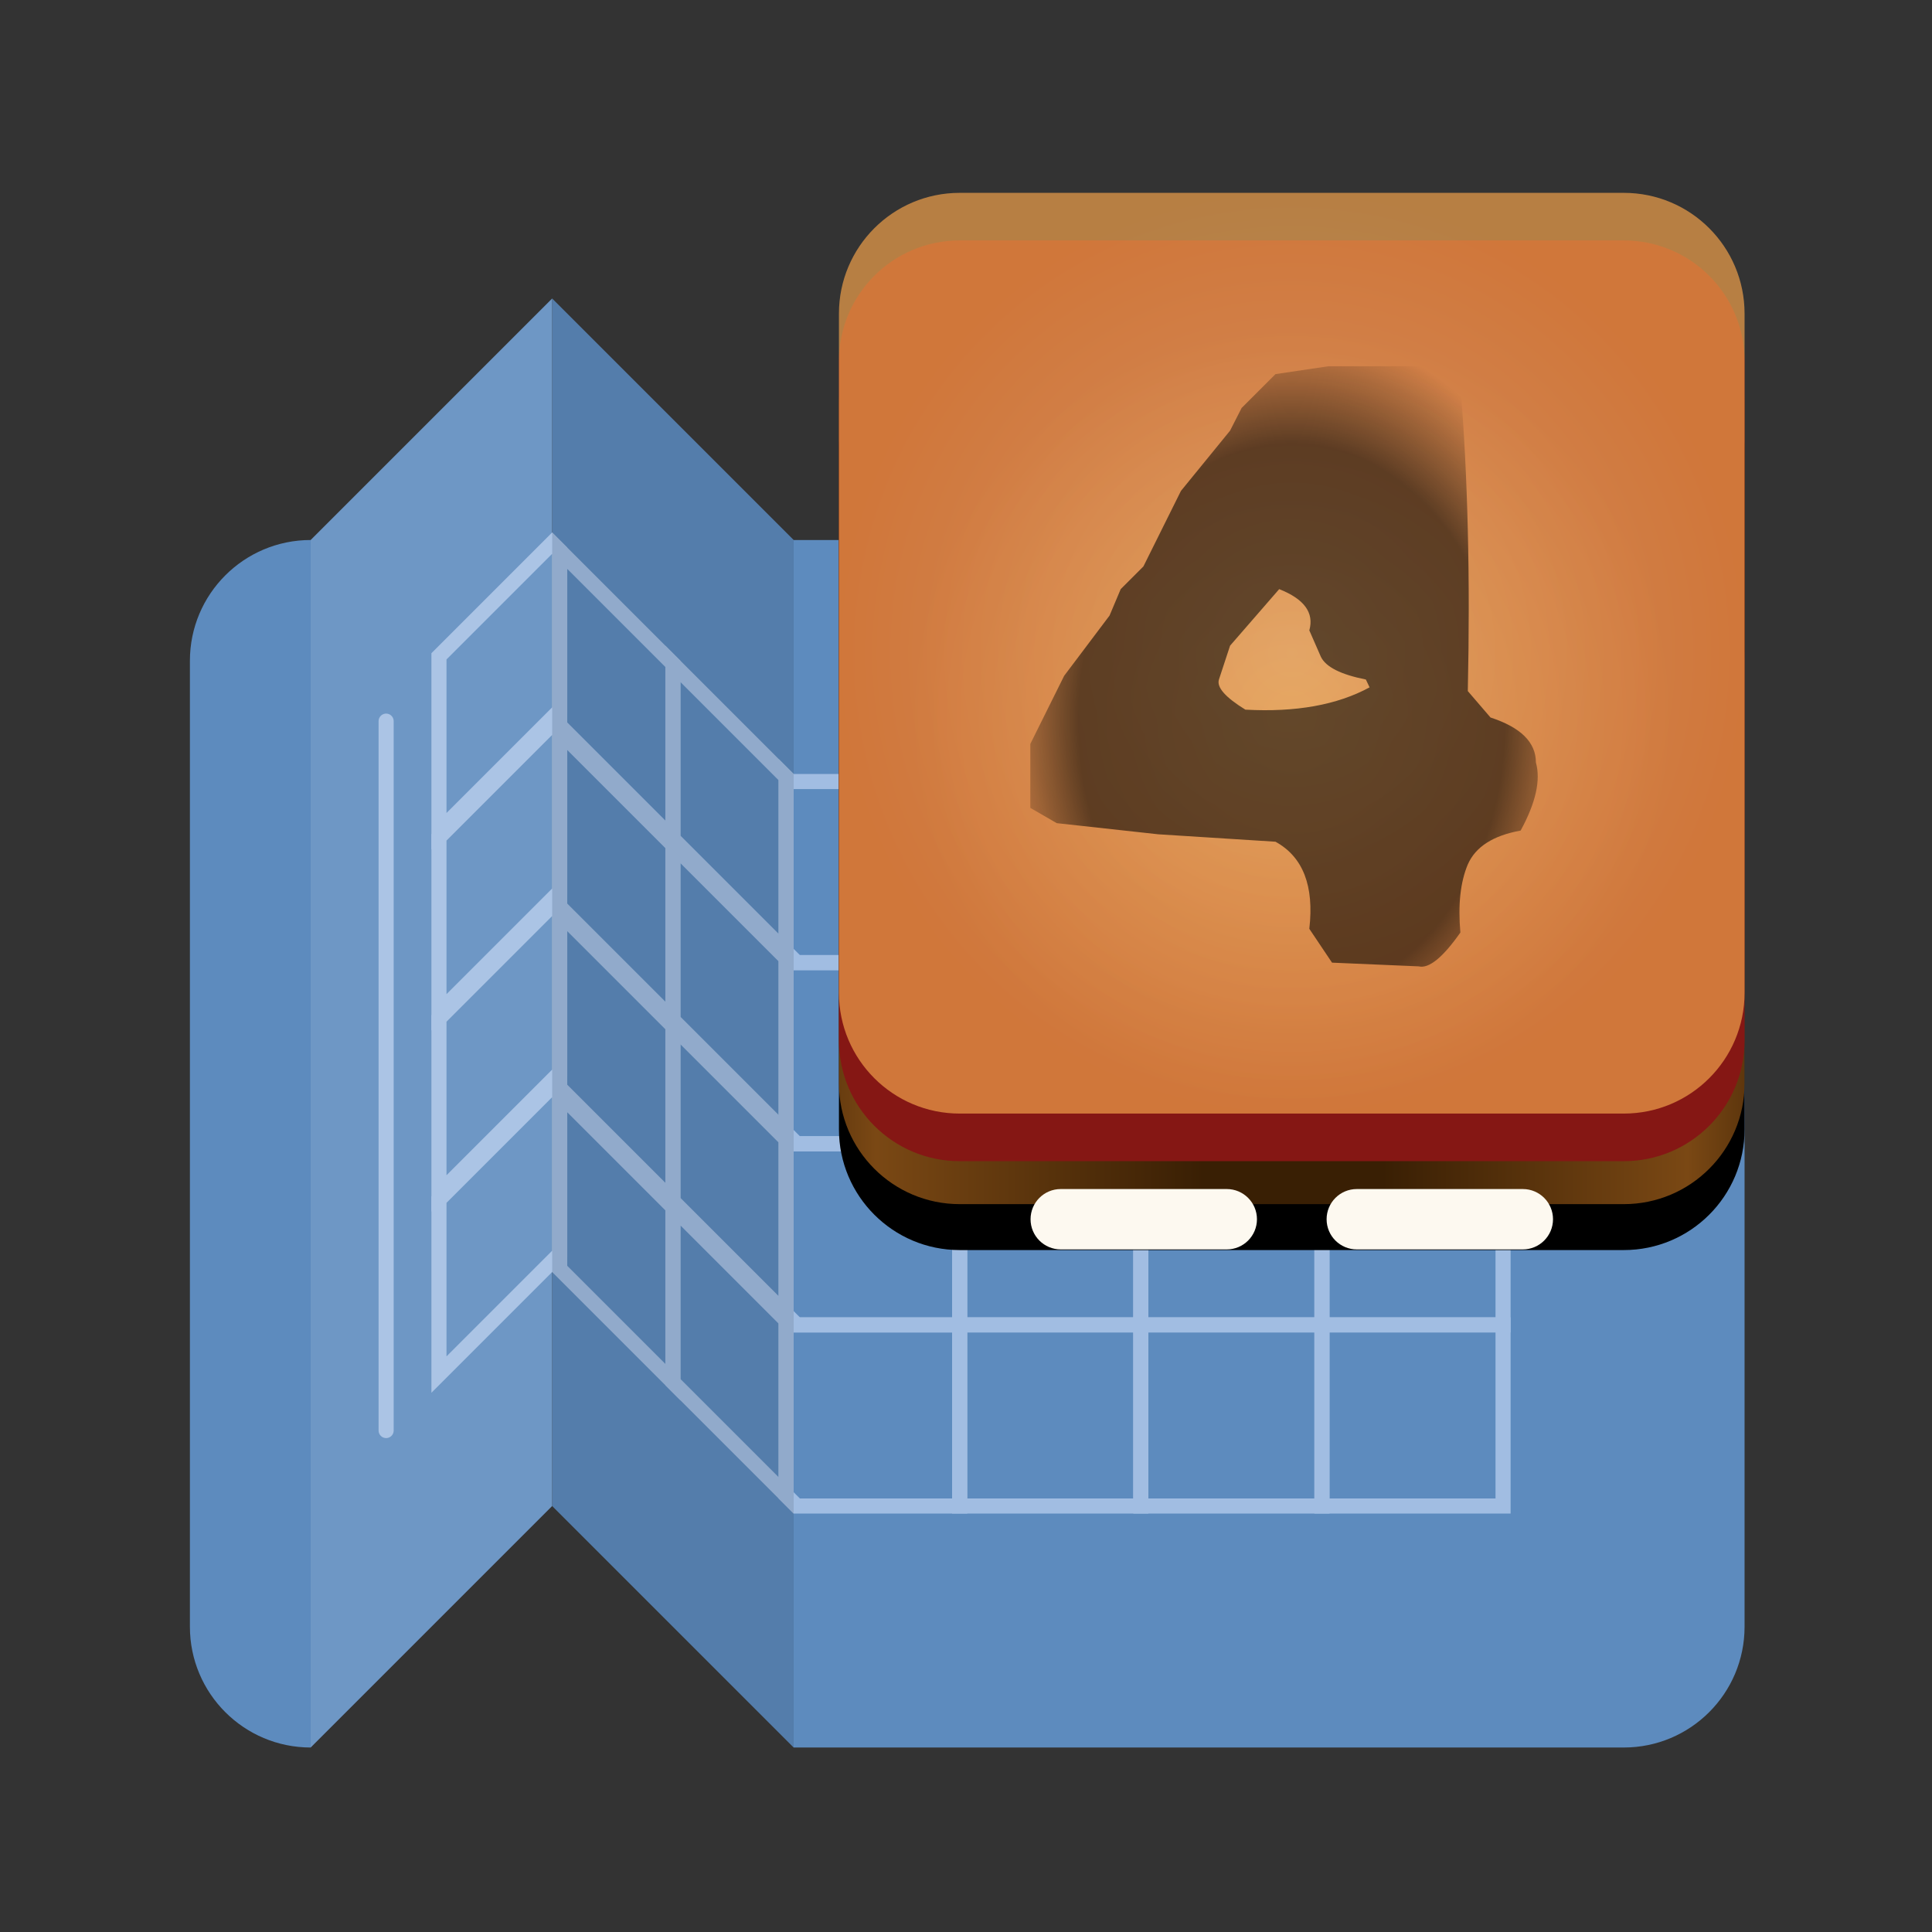 <?xml version="1.0" encoding="UTF-8"?>
<svg height="128px" viewBox="0 0 128 128" width="128px" xmlns="http://www.w3.org/2000/svg" xmlns:xlink="http://www.w3.org/1999/xlink">
    <rect x="0" y="0" width="128" height="128" fill="#333333" stroke="none"/>
    <linearGradient id="a" gradientUnits="userSpaceOnUse" x1="49.238" x2="122.507" y1="79.778" y2="79.778">
        <stop offset="0" stop-color="#391f04"/>
        <stop offset="0.12" stop-color="#7a4814"/>
        <stop offset="0.416" stop-color="#391f04"/>
        <stop offset="0.578" stop-color="#391f04"/>
        <stop offset="0.854" stop-color="#7a4814"/>
        <stop offset="0.974" stop-color="#391f04"/>
    </linearGradient>
    <radialGradient id="b" cx="0" cy="0" gradientTransform="matrix(0 25.808 -25.385 0 85.584 47.425)" gradientUnits="userSpaceOnUse" r="1">
        <stop offset="0" stop-color="#c06b27"/>
        <stop offset="1" stop-color="#851714"/>
    </radialGradient>
    <radialGradient id="c" cx="0" cy="0" gradientTransform="matrix(0 30.5 -30 0 85.584 43.278)" gradientUnits="userSpaceOnUse" r="1">
        <stop offset="0" stop-color="#f7c482" stop-opacity="0.698"/>
        <stop offset="1" stop-color="#f0a04b" stop-opacity="0.698"/>
    </radialGradient>
    <radialGradient id="d" cx="0" cy="0" gradientTransform="matrix(0 26 -20 0 85.584 47.778)" gradientUnits="userSpaceOnUse" r="1">
        <stop offset="0.707" stop-opacity="0.569"/>
        <stop offset="1" stop-opacity="0"/>
    </radialGradient>
    <path d="m 52.582 35.777 h 55 c 4.418 0 8 3.582 8 8 v 64 c 0 4.418 -3.582 8 -8 8 h -55 z m 0 0" fill="#5d8bbe"/>
    <path d="m 36.582 19.777 l 16 16 v 80 l -16 -16 z m 0 0" fill="#5d8bbe"/>
    <path d="m 36.582 19.777 l -16 16 v 80 l 16 -16 z m 0 0" fill="#5d8bbe"/>
    <path d="m 12.582 43.777 c 0 -4.418 3.582 -8 8 -8 v 80 c -4.418 0 -8 -3.582 -8 -8 z m 0 0" fill="#5d8bbe"/>
    <g fill="none" stroke="#a1bde2">
        <path d="m 87.582 87.777 h 12 v 12 h -12 z m 0 0"/>
        <path d="m 87.582 75.777 h 12 v 12 h -12 z m 0 0"/>
        <path d="m 87.582 63.777 h 12 v 12 h -12 z m 0 0"/>
        <path d="m 87.582 51.777 h 12 v 12 h -12 z m 0 0"/>
        <path d="m 75.582 87.777 h 12 v 12 h -12 z m 0 0"/>
        <path d="m 75.582 75.777 h 12 v 12 h -12 z m 0 0"/>
        <path d="m 75.582 63.777 h 12 v 12 h -12 z m 0 0"/>
        <path d="m 75.582 51.777 h 12 v 12 h -12 z m 0 0"/>
        <path d="m 63.582 87.777 h 12 v 12 h -12 z m 0 0"/>
        <path d="m 63.582 75.777 h 12 v 12 h -12 z m 0 0"/>
        <path d="m 63.582 63.777 h 12 v 12 h -12 z m 0 0"/>
        <path d="m 63.582 51.777 h 12 v 12 h -12 z m 0 0"/>
        <path d="m 52.23 87.633 l 0.145 0.145 h 11.207 v 12 h -10.793 l -0.707 -0.707 v -11.586 z m 0 0"/>
        <path d="m 44.582 91.57 v -11.586 l 7.5 7.5 v 11.586 z m 0 0"/>
        <path d="m 37.082 84.07 v -11.586 l 7.5 7.5 v 11.586 z m 0 0"/>
        <path d="m 29.082 79.484 l 7.5 -7.5 l 0.5 0.5 v 10.586 l -8 8 z m 0 0"/>
        <path d="m 52.23 75.633 l 0.145 0.145 h 11.207 v 12 h -10.793 l -0.707 -0.707 v -11.586 z m 0 0"/>
        <path d="m 44.582 79.57 v -11.586 l 7.5 7.5 v 11.586 z m 0 0"/>
        <path d="m 37.082 72.07 v -11.586 l 7.5 7.5 v 11.586 z m 0 0"/>
        <path d="m 29.082 67.484 l 7.5 -7.5 l 0.5 0.5 v 10.586 l -8 8 z m 0 0"/>
        <path d="m 52.23 63.633 l 0.145 0.145 h 11.207 v 12 h -10.793 l -0.707 -0.707 v -11.586 z m 0 0"/>
        <path d="m 44.582 67.57 v -11.586 l 7.5 7.5 v 11.586 z m 0 0"/>
        <path d="m 37.082 60.07 v -11.586 l 7.5 7.5 v 11.586 z m 0 0"/>
        <path d="m 29.082 55.484 l 7.5 -7.5 l 0.5 0.5 v 10.586 l -8 8 z m 0 0"/>
        <path d="m 52.23 51.633 l 0.145 0.145 h 11.207 v 12 h -10.793 l -0.707 -0.707 v -11.586 z m 0 0"/>
        <path d="m 44.582 55.57 v -11.586 l 7.5 7.5 v 11.586 z m 0 0"/>
        <path d="m 37.082 48.07 v -11.586 l 7.5 7.5 v 11.586 z m 0 0"/>
        <path d="m 29.082 43.484 l 7.5 -7.5 l 0.5 0.5 v 10.586 l -8 8 z m 0 0"/>
        <path d="m 25.582 94.777 v -47" stroke-linecap="round"/>
    </g>
    <path d="m 36.582 19.777 l 16 16 v 80 l -16 -16 z m 0 0" fill-opacity="0.102"/>
    <path d="m 36.582 19.777 l -16 16 v 80 l 16 -16 z m 0 0" fill="#ffffff" fill-opacity="0.102"/>
    <path d="m 63.582 21.777 h 44 c 4.422 0 8 3.582 8 8 v 45.043 c 0 4.418 -3.578 8 -8 8 h -44 c -4.418 0 -8 -3.582 -8 -8 v -45.043 c 0 -4.418 3.582 -8 8 -8 z m 0 0"/>
    <path d="m 63.582 18.777 h 44 c 4.422 0 8 3.582 8 8 v 45 c 0 4.418 -3.578 8 -8 8 h -44 c -4.418 0 -8 -3.582 -8 -8 v -45 c 0 -4.418 3.582 -8 8 -8 z m 0 0" fill="url(#a)"/>
    <path d="m 63.582 15.93 h 44 c 4.422 0 8 3.582 8 8 v 45 c 0 4.418 -3.578 8 -8 8 h -44 c -4.418 0 -8 -3.582 -8 -8 v -45 c 0 -4.418 3.582 -8 8 -8 z m 0 0" fill="url(#b)"/>
    <path d="m 63.582 12.777 h 44 c 4.422 0 8 3.582 8 8 v 45 c 0 4.418 -3.578 8 -8 8 h -44 c -4.418 0 -8 -3.582 -8 -8 v -45 c 0 -4.418 3.582 -8 8 -8 z m 0 0" fill="url(#c)"/>
    <path d="m 70.277 78.777 h 11 c 1.102 0 2 0.895 2 2 c 0 1.105 -0.898 2 -2 2 h -11 c -1.105 0 -2 -0.895 -2 -2 c 0 -1.105 0.895 -2 2 -2 z m 0 0" fill="#fdf9f0"/>
    <path d="m 89.891 78.777 h 11 c 1.105 0 2 0.895 2 2 c 0 1.105 -0.895 2 -2 2 h -11 c -1.105 0 -2 -0.895 -2 -2 c 0 -1.105 0.895 -2 2 -2 z m 0 0" fill="#fdf9f0"/>
    <path d="m 80.758 45.02 c -0.164 0.512 0.422 1.176 1.75 1.996 c 3.336 0.184 6.082 -0.309 8.23 -1.477 l -0.246 -0.52 c -1.656 -0.328 -2.652 -0.828 -2.98 -1.504 l -0.766 -1.75 c 0.328 -1.168 -0.336 -2.078 -1.996 -2.734 l -3.254 3.746 z m 7.246 -20.754 h 6.508 l 2.242 1.258 c 0.492 5.996 0.656 12.75 0.492 20.262 l 1.504 1.75 c 2.008 0.656 3.008 1.648 3.008 2.98 c 0.328 1.168 -0.008 2.672 -1.012 4.512 c -1.82 0.328 -2.988 1.074 -3.5 2.242 c -0.492 1.168 -0.656 2.672 -0.492 4.512 c -1.164 1.66 -2.086 2.406 -2.762 2.242 l -5.742 -0.246 l -1.504 -2.242 c 0.328 -2.844 -0.418 -4.766 -2.242 -5.77 l -7.766 -0.492 l -6.727 -0.738 l -1.75 -1.012 v -4.238 l 2.242 -4.512 l 3.008 -3.992 l 0.738 -1.75 l 1.504 -1.504 l 2.488 -5.004 l 3.254 -3.992 l 0.766 -1.504 l 2.242 -2.242 z m 0 0" fill="url(#d)"/>
</svg>
